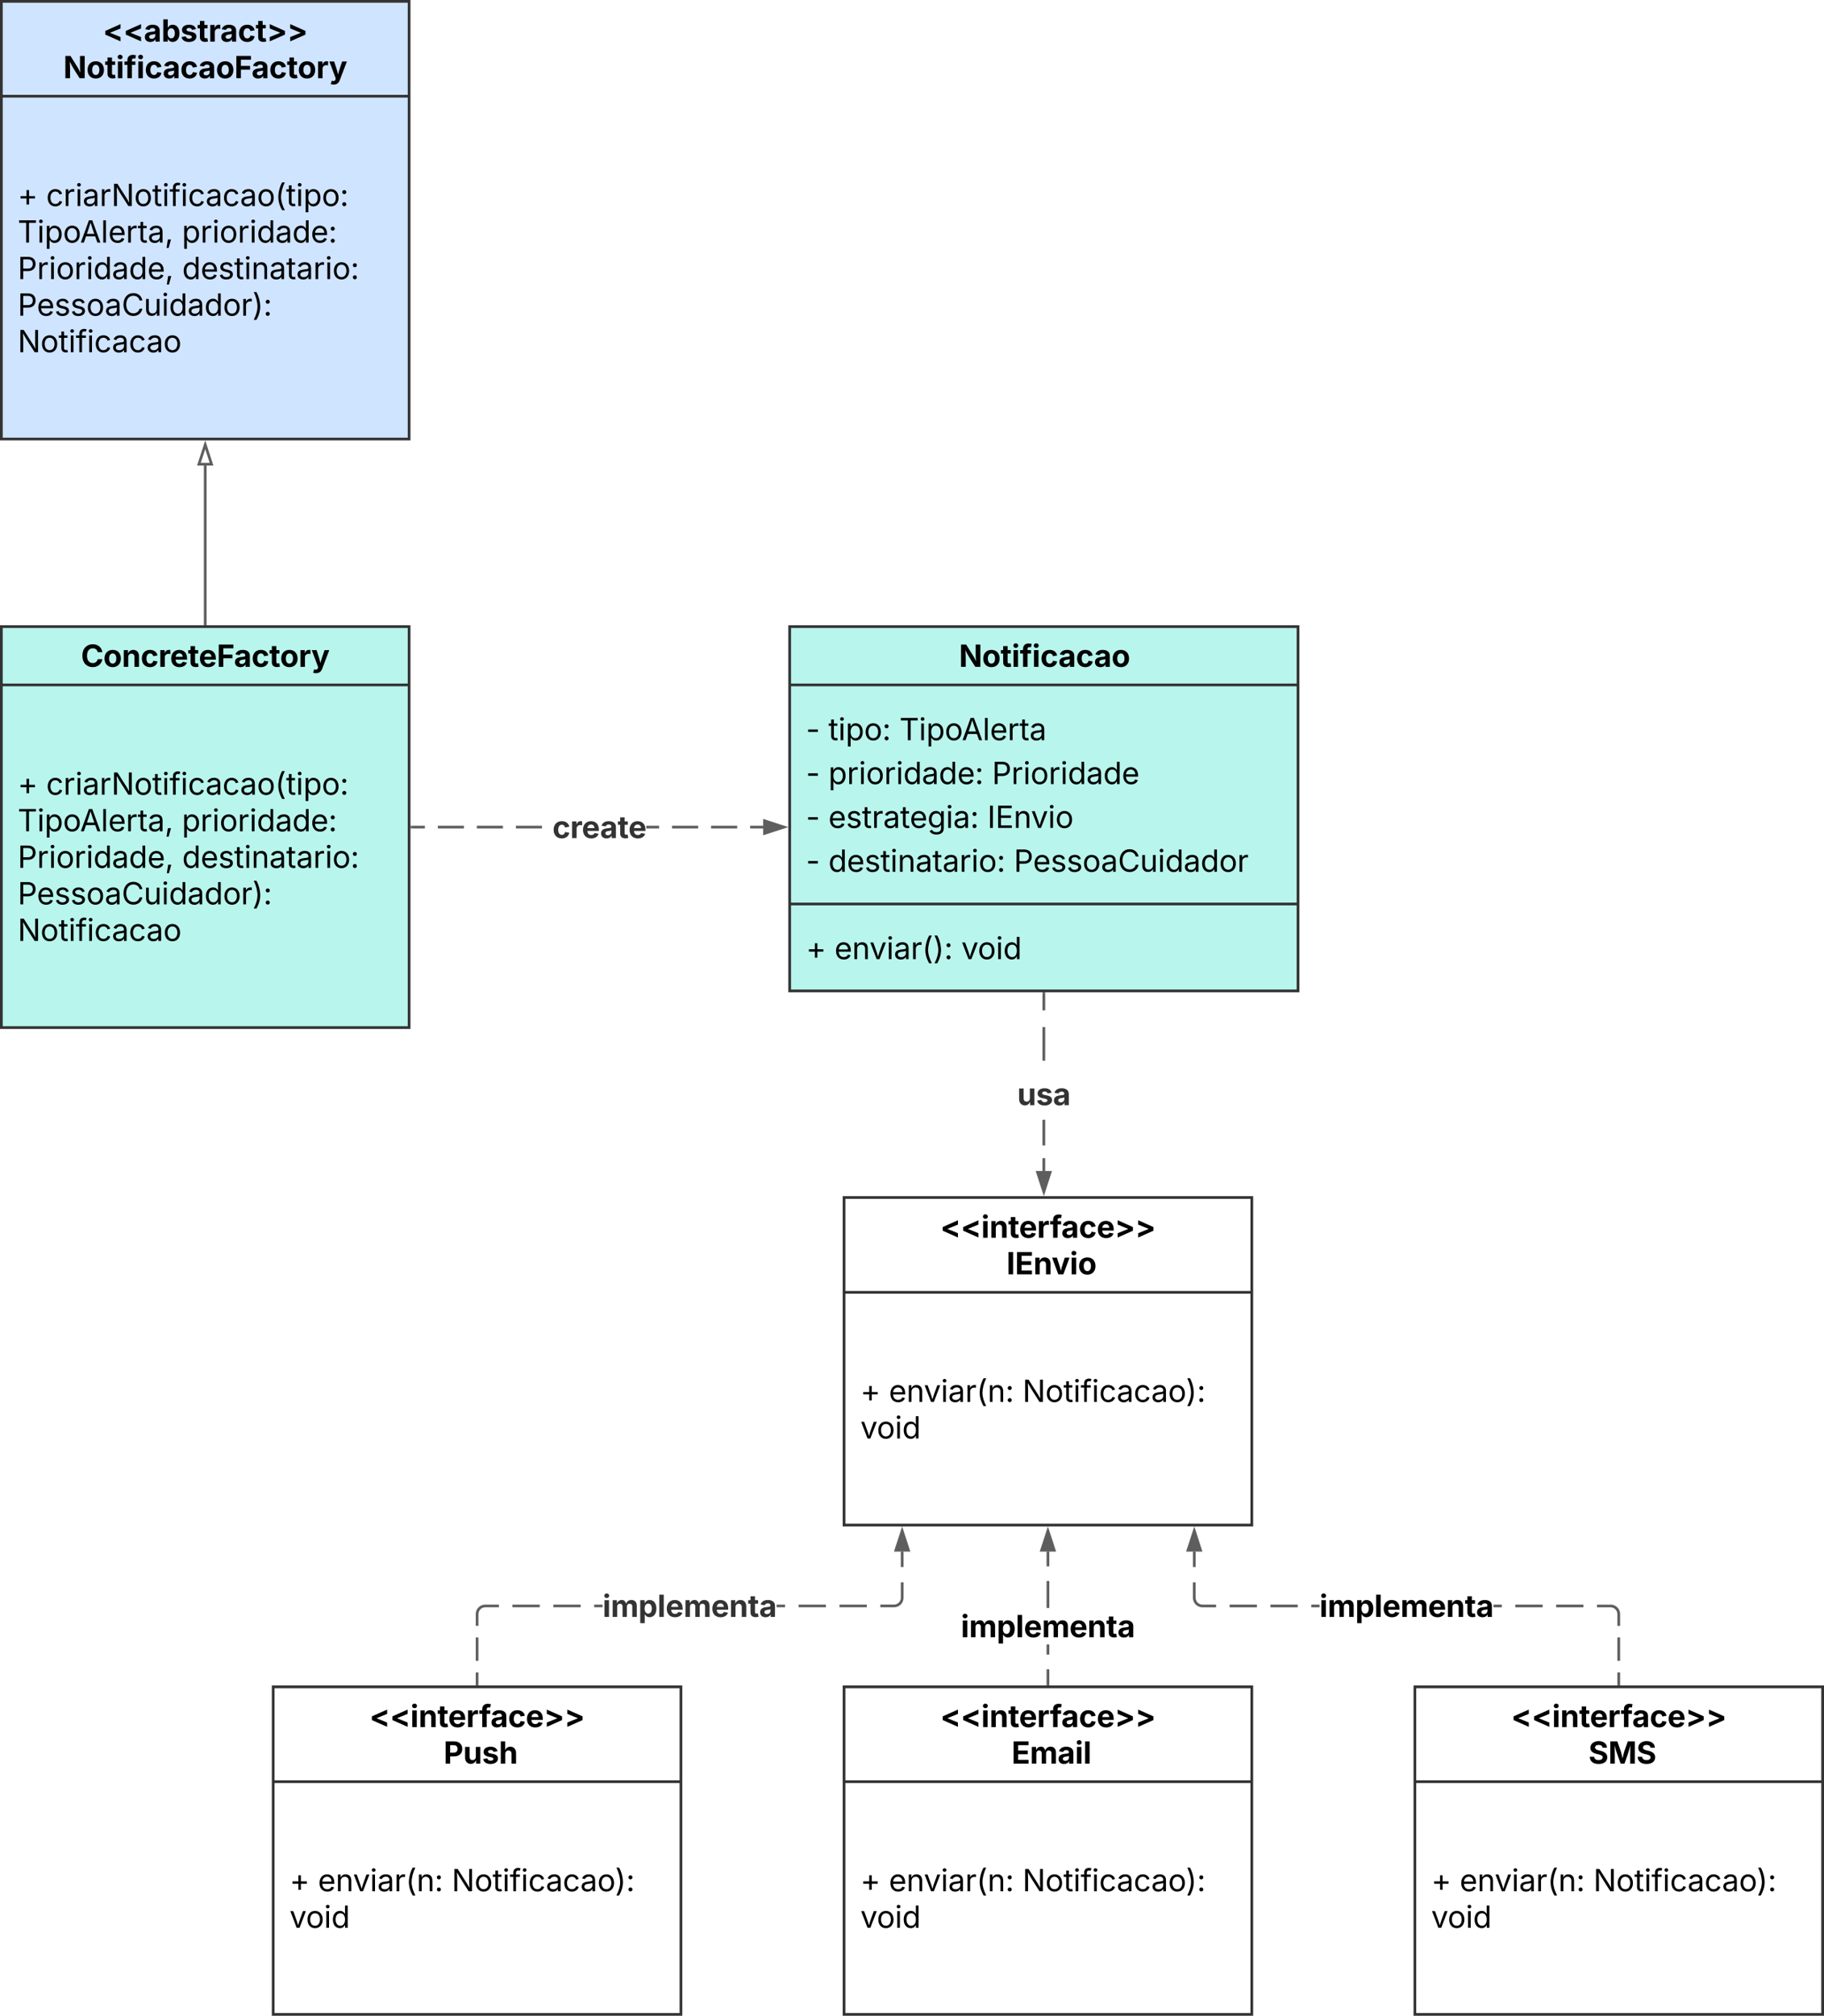 <svg xmlns="http://www.w3.org/2000/svg" xmlns:xlink="http://www.w3.org/1999/xlink" xmlns:lucid="lucid" width="1342" height="1483"><g transform="translate(2081 781)" lucid:page-tab-id="0_0"><path d="M-2500-1000h2000v2000h-2000z" fill="#fff"/><path d="M-2080-780h300v322h-300z" stroke="#333" stroke-width="2" fill="#cfe4ff"/><path d="M-2080-710.22h300" stroke="#333" stroke-width="2" fill="none"/><use xlink:href="#a" transform="matrix(1,0,0,1,-2072,-772) translate(66.658 21.64)"/><use xlink:href="#b" transform="matrix(1,0,0,1,-2072,-772) translate(37.616 48.528)"/><use xlink:href="#c" transform="matrix(1,0,0,1,-2068,-702.224) translate(0 72.808)"/><use xlink:href="#d" transform="matrix(1,0,0,1,-2068,-702.224) translate(20.953 72.808)"/><use xlink:href="#e" transform="matrix(1,0,0,1,-2068,-702.224) translate(0 99.696)"/><use xlink:href="#f" transform="matrix(1,0,0,1,-2068,-702.224) translate(120.801 99.696)"/><use xlink:href="#g" transform="matrix(1,0,0,1,-2068,-702.224) translate(0 126.584)"/><use xlink:href="#h" transform="matrix(1,0,0,1,-2068,-702.224) translate(121.007 126.584)"/><use xlink:href="#i" transform="matrix(1,0,0,1,-2068,-702.224) translate(0 153.472)"/><use xlink:href="#j" transform="matrix(1,0,0,1,-2068,-702.224) translate(0 180.36)"/><path d="M-1500-320h374v268h-374z" stroke="#333" stroke-width="2" fill="#b8f5ed"/><path d="M-1500-277.1h374m-374 161.17h374" stroke="#333" stroke-width="2" fill="none"/><use xlink:href="#k" transform="matrix(1,0,0,1,-1492,-312) translate(116.604 21.584)"/><use xlink:href="#l" transform="matrix(1,0,0,1,-1488,-269.112) translate(0 32.685)"/><use xlink:href="#m" transform="matrix(1,0,0,1,-1488,-269.112) translate(16.471 32.685)"/><use xlink:href="#n" transform="matrix(1,0,0,1,-1488,-269.112) translate(68.707 32.685)"/><use xlink:href="#l" transform="matrix(1,0,0,1,-1488,-269.112) translate(0 64.951)"/><use xlink:href="#o" transform="matrix(1,0,0,1,-1488,-269.112) translate(16.471 64.951)"/><use xlink:href="#p" transform="matrix(1,0,0,1,-1488,-269.112) translate(136.892 64.951)"/><use xlink:href="#l" transform="matrix(1,0,0,1,-1488,-269.112) translate(0 97.217)"/><use xlink:href="#q" transform="matrix(1,0,0,1,-1488,-269.112) translate(16.471 97.217)"/><use xlink:href="#r" transform="matrix(1,0,0,1,-1488,-269.112) translate(133.42 97.217)"/><use xlink:href="#l" transform="matrix(1,0,0,1,-1488,-269.112) translate(0 129.482)"/><use xlink:href="#s" transform="matrix(1,0,0,1,-1488,-269.112) translate(16.471 129.482)"/><use xlink:href="#t" transform="matrix(1,0,0,1,-1488,-269.112) translate(152.951 129.482)"/><use xlink:href="#u" transform="matrix(1,0,0,1,-1488,-107.927) translate(0 32.584)"/><use xlink:href="#v" transform="matrix(1,0,0,1,-1488,-107.927) translate(20.953 32.584)"/><use xlink:href="#w" transform="matrix(1,0,0,1,-1488,-107.927) translate(114.29 32.584)"/><path d="M-2080-320h300v295h-300z" stroke="#333" stroke-width="2" fill="#b8f5ed"/><path d="M-2080-277.1h300" stroke="#333" stroke-width="2" fill="none"/><use xlink:href="#x" transform="matrix(1,0,0,1,-2072,-312) translate(50.572 21.584)"/><use xlink:href="#c" transform="matrix(1,0,0,1,-2068,-269.112) translate(0 72.808)"/><use xlink:href="#d" transform="matrix(1,0,0,1,-2068,-269.112) translate(20.953 72.808)"/><use xlink:href="#e" transform="matrix(1,0,0,1,-2068,-269.112) translate(0 99.696)"/><use xlink:href="#f" transform="matrix(1,0,0,1,-2068,-269.112) translate(120.801 99.696)"/><use xlink:href="#g" transform="matrix(1,0,0,1,-2068,-269.112) translate(0 126.584)"/><use xlink:href="#h" transform="matrix(1,0,0,1,-2068,-269.112) translate(121.007 126.584)"/><use xlink:href="#i" transform="matrix(1,0,0,1,-2068,-269.112) translate(0 153.472)"/><use xlink:href="#j" transform="matrix(1,0,0,1,-2068,-269.112) translate(0 180.36)"/><path d="M-1930-322v-116.5" stroke="#5e5e5e" stroke-width="2" fill="none"/><path d="M-1929.03-321h-1.94v-1.03h1.94z" stroke="#5e5e5e" stroke-width=".05" fill="#5e5e5e"/><path d="M-1930-453.76l4.63 14.26h-9.27z" stroke="#5e5e5e" stroke-width="2" fill="#fff"/><path d="M-1768.43-171.53h-9.57v-1.94h9.57zm28.73 0h-19.15v-1.94h19.15zm28.72 0h-19.15v-1.94h19.15zm28.72 0h-19.15v-1.94h19.14zm114.9 0h-19.16v-1.94h19.15zm28.7 0h-19.14v-1.94h19.15zm19.16 0h-9.58v-1.94h9.58zm-76.6 0h-9.35v-1.94h9.36z" stroke="#5e5e5e" stroke-width=".05" fill="#5e5e5e"/><path d="M-1777.97-171.53h-1.03v-1.94h1.03z" fill="#5e5e5e"/><path stroke="#5e5e5e" stroke-width=".05" fill="#5e5e5e"/><path d="M-1504.24-172.5l-14.26 4.63v-9.26z" fill="#5e5e5e"/><path d="M-1501.08-172.5l-18.4 5.98v-11.96zm-16.45 3.3l10.14-3.3-10.13-3.3z" stroke="#5e5e5e" stroke-width=".05" fill="#5e5e5e"/><use xlink:href="#y" transform="matrix(1,0,0,1,-1674.549,-185.944) translate(0 21.528)"/><path d="M-1460 100h300v241h-300z" stroke="#333" stroke-width="2" fill="#fff"/><path d="M-1460 169.78h300" stroke="#333" stroke-width="2" fill="none"/><use xlink:href="#z" transform="matrix(1,0,0,1,-1452,108) translate(62.774 21.64)"/><use xlink:href="#A" transform="matrix(1,0,0,1,-1452,108) translate(106.285 48.528)"/><use xlink:href="#B" transform="matrix(1,0,0,1,-1452,108) translate(111.548 48.528)"/><use xlink:href="#c" transform="matrix(1,0,0,1,-1448,177.776) translate(0 72.64)"/><use xlink:href="#C" transform="matrix(1,0,0,1,-1448,177.776) translate(20.953 72.64)"/><use xlink:href="#D" transform="matrix(1,0,0,1,-1448,177.776) translate(119.314 72.64)"/><use xlink:href="#E" transform="matrix(1,0,0,1,-1448,177.776) translate(0 99.528)"/><path d="M-1312.03 80.5h-1.95v-9.42h1.95zm0-18.83h-1.95V42.83h1.95zm0-62.34h-1.94v-24.66h1.95zm0-37h-1.94V-50h1.95z" stroke="#5e5e5e" stroke-width=".05" fill="#5e5e5e"/><path d="M-1312.02-49.97h-1.95V-51h1.95z" fill="#5e5e5e"/><path stroke="#5e5e5e" stroke-width=".05" fill="#5e5e5e"/><path d="M-1313 95.76l-4.64-14.26h9.27z" fill="#5e5e5e"/><path d="M-1313 98.92l-5.98-18.4h11.95zm-3.3-16.45l3.3 10.14 3.3-10.13z" stroke="#5e5e5e" stroke-width=".05" fill="#5e5e5e"/><g><use xlink:href="#F" transform="matrix(1,0,0,1,-1332.592,10.556) translate(0 21.528)"/></g><path d="M-1880 460h300v241h-300z" stroke="#333" stroke-width="2" fill="#fff"/><path d="M-1880 529.78h300" stroke="#333" stroke-width="2" fill="none"/><g><use xlink:href="#z" transform="matrix(1,0,0,1,-1872,468) translate(62.774 21.64)"/><use xlink:href="#A" transform="matrix(1,0,0,1,-1872,468) translate(112.112 48.528)"/><use xlink:href="#G" transform="matrix(1,0,0,1,-1872,468) translate(117.374 48.528)"/></g><g><use xlink:href="#c" transform="matrix(1,0,0,1,-1868,537.776) translate(0 72.64)"/><use xlink:href="#C" transform="matrix(1,0,0,1,-1868,537.776) translate(20.953 72.64)"/><use xlink:href="#D" transform="matrix(1,0,0,1,-1868,537.776) translate(119.314 72.64)"/><use xlink:href="#E" transform="matrix(1,0,0,1,-1868,537.776) translate(0 99.528)"/></g><path d="M-1460 460h300v241h-300z" stroke="#333" stroke-width="2" fill="#fff"/><path d="M-1460 529.78h300" stroke="#333" stroke-width="2" fill="none"/><g><use xlink:href="#z" transform="matrix(1,0,0,1,-1452,468) translate(62.774 21.64)"/><use xlink:href="#A" transform="matrix(1,0,0,1,-1452,468) translate(110.007 48.528)"/><use xlink:href="#H" transform="matrix(1,0,0,1,-1452,468) translate(115.269 48.528)"/></g><g><use xlink:href="#c" transform="matrix(1,0,0,1,-1448,537.776) translate(0 72.64)"/><use xlink:href="#C" transform="matrix(1,0,0,1,-1448,537.776) translate(20.953 72.64)"/><use xlink:href="#D" transform="matrix(1,0,0,1,-1448,537.776) translate(119.314 72.64)"/><use xlink:href="#E" transform="matrix(1,0,0,1,-1448,537.776) translate(0 99.528)"/></g><path d="M-1040 460h300v241h-300z" stroke="#333" stroke-width="2" fill="#fff"/><path d="M-1040 529.78h300" stroke="#333" stroke-width="2" fill="none"/><g><use xlink:href="#z" transform="matrix(1,0,0,1,-1032,468) translate(62.774 21.64)"/><use xlink:href="#A" transform="matrix(1,0,0,1,-1032,468) translate(114.466 48.528)"/><use xlink:href="#I" transform="matrix(1,0,0,1,-1032,468) translate(119.729 48.528)"/></g><g><use xlink:href="#c" transform="matrix(1,0,0,1,-1028,537.776) translate(0 72.64)"/><use xlink:href="#C" transform="matrix(1,0,0,1,-1028,537.776) translate(20.953 72.64)"/><use xlink:href="#D" transform="matrix(1,0,0,1,-1028,537.776) translate(119.314 72.64)"/><use xlink:href="#E" transform="matrix(1,0,0,1,-1028,537.776) translate(0 99.528)"/></g><path d="M-1729.03 458h-1.94v-8.58h1.94zm0-17.17h-1.94v-17.16h1.94zm15.06-39.35h-10l-.82.06-.75.18-.73.3-.67.42-.6.5-.5.6-.42.68-.3.73-.2.76-.06.84v8.54h-1.94v-8.62l.08-1.05.26-1.06.42-1 .58-.94.7-.83.84-.7.93-.6 1-.4 1.08-.26 1.06-.08h10.07zm30.07 0h-20.05v-1.96h20.05zm30.08 0h-20.05v-1.96h20.05zm16.16 0h-6.14v-1.96h6.14zm164.3 0h-20.06v-1.96h20.06zm30.07 0h-20.04v-1.96h20.05zm27.04-6.94l-.1 1.05-.24 1.06-.42 1-.57.94-.7.83-.84.7-.93.6-1 .4-1.08.26-1.05.08h-10.06v-1.96h9.98l.83-.06.76-.18.74-.3.67-.42.6-.5.52-.6.42-.68.3-.73.18-.76.07-.84v-11.3h1.94zm-87.18 6.94h-6.14v-1.96h6.14zm87.18-29.65h-1.95V360.5h1.94z" stroke="#5e5e5e" stroke-width=".05" fill="#5e5e5e"/><path d="M-1729.03 459h-1.94v-1.03h1.94z" fill="#5e5e5e"/><path stroke="#5e5e5e" stroke-width=".05" fill="#5e5e5e"/><path d="M-1412.6 359.5h-9.27l4.63-14.26z" fill="#5e5e5e"/><path d="M-1411.26 360.48h-11.96l5.98-18.4zm-9.27-1.95h6.6l-3.3-10.14z" stroke="#5e5e5e" stroke-width=".05" fill="#5e5e5e"/><g><use xlink:href="#J" transform="matrix(1,0,0,1,-1637.655,387.056) translate(0 21.528)"/></g><path d="M-1309.03 458h-1.94v-10.83h1.94zm0-21.67h-1.94v-7.46h1.94zm0-34.34h-1.94v-19.83h1.94zm0-30.67h-1.94V360.5h1.94z" stroke="#5e5e5e" stroke-width=".05" fill="#5e5e5e"/><path d="M-1309.03 459h-1.94v-1.03h1.94z" fill="#5e5e5e"/><path stroke="#5e5e5e" stroke-width=".05" fill="#5e5e5e"/><path d="M-1305.37 359.5h-9.27l4.64-14.26z" fill="#5e5e5e"/><path d="M-1304.02 360.48h-11.96l5.98-18.4zm-9.27-1.95h6.6l-3.3-10.14z" stroke="#5e5e5e" stroke-width=".05" fill="#5e5e5e"/><g><use xlink:href="#K" transform="matrix(1,0,0,1,-1374.035,401.985) translate(0 21.528)"/></g><path d="M-889.02 458H-891v-8.58h1.96zm0-17.17H-891v-17.16h1.96zm-5.9-41.22l1.08.26 1 .42.94.58.83.7.72.84.57.93.42 1 .25 1.08.08 1.06v8.62H-891v-8.54l-.06-.83-.18-.75-.3-.73-.42-.67-.5-.6-.6-.5-.68-.43-.73-.3-.76-.18-.84-.06H-906v-1.96h10.04zm-21.1 1.88h-20.02v-1.96h20.02zm-30.03 0h-20.02v-1.96h20.02zm-164.14 0h-6.03v-1.96h6.04zm-16.04 0h-20.02v-1.96h20.02zm-30.03 0h-20.02v-1.96h20.03zm-45.07-7.02l.06.83.2.75.3.73.4.67.5.6.6.5.7.43.7.3.78.18.82.06h9.98v1.96h-10.05l-1.06-.1-1.07-.24-1-.42-.95-.58-.83-.7-.7-.84-.58-.93-.42-1-.26-1.08-.1-1.06v-11.37h1.96zm225.26 7.02h-6.04v-1.96h6.04zm-225.26-29.65h-1.95V360.5h1.96z" stroke="#5e5e5e" stroke-width=".05" fill="#5e5e5e"/><path d="M-889.02 459H-891v-1.03h1.96z" fill="#5e5e5e"/><path stroke="#5e5e5e" stroke-width=".05" fill="#5e5e5e"/><path d="M-1197.68 359.5h-9.27l4.64-14.26z" fill="#5e5e5e"/><path d="M-1196.34 360.48h-11.95l6-18.4zm-9.27-1.95h6.58l-3.3-10.14z" stroke="#5e5e5e" stroke-width=".05" fill="#5e5e5e"/><g><use xlink:href="#K" transform="matrix(1,0,0,1,-1110.193,387.056) translate(0 21.528)"/></g><defs><path d="M166-471v-247l1019-454v289L492-601v13l693 282v287" id="L"/><path d="M440 22C227 22 68-92 68-313c0-250 202-322 422-343 195-21 271-24 271-105 0-95-63-149-175-149-116 0-187 57-211 129l-275-46c57-194 237-305 487-305 240 0 474 108 474 379V0H777v-155h-10C713-51 605 22 440 22zm85-211c140 0 238-93 238-211v-121c-37 26-156 42-222 51-111 16-185 59-185 149 0 87 70 132 169 132" id="M"/><path d="M754 19C571 19 479-89 437-179h-14V0H128v-1490h300v560h9c41-89 129-202 319-202 248 0 453 193 453 575 0 372-197 576-455 576zm-92-241c156 0 240-139 240-336 0-196-83-334-240-334-154 0-241 131-241 334 0 202 88 336 241 336" id="N"/><path d="M572 22C302 22 117-98 78-306l279-48c29 105 101 156 224 156 114 0 185-48 185-115 0-118-228-130-337-155-215-49-322-150-322-317 0-215 187-347 470-347 265 0 424 116 466 298l-266 47c-24-76-87-130-196-130-98 0-174 46-174 113 0 56 38 95 144 117l201 40c216 44 320 143 320 302 0 220-207 367-500 367" id="O"/><path d="M683-1118v229H474v562c0 71 29 104 102 104 23 0 73-7 95-13l43 225C647 9 580 16 520 16 296 16 174-96 174-301v-588H20v-229h154v-266h300v266h209" id="P"/><path d="M128 0v-1118h290v195h12c54-169 184-238 367-200v268c-27-8-86-15-130-15-138 0-239 95-239 234V0H128" id="Q"/><path d="M628 22C291 22 81-210 81-554c0-346 210-578 547-578 265 0 455 142 497 372l-279 52c-25-116-99-188-215-188-160 0-244 139-244 341 0 200 84 341 244 341 116 0 193-74 217-195l279 51C1085-123 896 22 628 22" id="R"/><path d="M1224-471L205-19v-287l694-281v-14L205-883v-289l1019 454v247" id="S"/><g id="a"><use transform="matrix(0.011,0,0,0.011,0,0)" xlink:href="#L"/><use transform="matrix(0.011,0,0,0.011,15.082,0)" xlink:href="#L"/><use transform="matrix(0.011,0,0,0.011,30.165,0)" xlink:href="#M"/><use transform="matrix(0.011,0,0,0.011,43.066,0)" xlink:href="#N"/><use transform="matrix(0.011,0,0,0.011,57.075,0)" xlink:href="#O"/><use transform="matrix(0.011,0,0,0.011,69.52,0)" xlink:href="#P"/><use transform="matrix(0.011,0,0,0.011,77.658,0)" xlink:href="#Q"/><use transform="matrix(0.011,0,0,0.011,86.404,0)" xlink:href="#M"/><use transform="matrix(0.011,0,0,0.011,99.306,0)" xlink:href="#R"/><use transform="matrix(0.011,0,0,0.011,112.381,0)" xlink:href="#P"/><use transform="matrix(0.011,0,0,0.011,120.519,0)" xlink:href="#S"/><use transform="matrix(0.011,0,0,0.011,135.601,0)" xlink:href="#S"/></g><path d="M135 0v-1490h340l471 754c59 97 122 210 187 365-32-387-14-721-19-1119h312V0h-341C855-382 627-689 427-1113c32 420 16 695 20 1113H135" id="T"/><path d="M628 22C291 22 81-210 81-554c0-346 210-578 547-578 336 0 547 232 547 578 0 344-211 576-547 576zm0-236c160 0 242-146 242-341 0-197-82-341-242-341S387-753 387-555c0 195 81 341 241 341" id="U"/><path d="M128 0v-1118h300V0H128zm150-1264c-91 0-165-68-165-154 0-85 74-154 165-154 90 0 165 69 165 154 0 86-75 154-165 154" id="V"/><path d="M750-1118v229H516V0H217v-889H20v-229h197v-86c0-238 156-356 363-356 94 0 178 20 215 31l-54 226c-25-7-61-15-100-15-123-3-131 84-125 200h234" id="W"/><path d="M135 0v-1490h980v253H440v416h609v249H440V0H135" id="X"/><path d="M120 396l69-226c123 42 245 23 254-107l8-60L31-1118h319c87 288 199 559 259 872 72-308 185-583 277-872h315L726 132c-68 181-186 294-410 294-79 0-153-13-196-30" id="Y"/><g id="b"><use transform="matrix(0.011,0,0,0.011,0,0)" xlink:href="#T"/><use transform="matrix(0.011,0,0,0.011,16.938,0)" xlink:href="#U"/><use transform="matrix(0.011,0,0,0.011,30.566,0)" xlink:href="#P"/><use transform="matrix(0.011,0,0,0.011,38.704,0)" xlink:href="#V"/><use transform="matrix(0.011,0,0,0.011,44.727,0)" xlink:href="#W"/><use transform="matrix(0.011,0,0,0.011,53.754,0)" xlink:href="#V"/><use transform="matrix(0.011,0,0,0.011,59.776,0)" xlink:href="#R"/><use transform="matrix(0.011,0,0,0.011,73.069,0)" xlink:href="#M"/><use transform="matrix(0.011,0,0,0.011,85.97,0)" xlink:href="#R"/><use transform="matrix(0.011,0,0,0.011,99.262,0)" xlink:href="#M"/><use transform="matrix(0.011,0,0,0.011,112.164,0)" xlink:href="#U"/><use transform="matrix(0.011,0,0,0.011,125.792,0)" xlink:href="#X"/><use transform="matrix(0.011,0,0,0.011,138.466,0)" xlink:href="#M"/><use transform="matrix(0.011,0,0,0.011,151.367,0)" xlink:href="#R"/><use transform="matrix(0.011,0,0,0.011,164.442,0)" xlink:href="#P"/><use transform="matrix(0.011,0,0,0.011,172.363,0)" xlink:href="#U"/><use transform="matrix(0.011,0,0,0.011,185.992,0)" xlink:href="#Q"/><use transform="matrix(0.011,0,0,0.011,195.388,0)" xlink:href="#Y"/></g><path d="M593-100v-404H195v-159h398v-403h169v403h398v159H762v404H593" id="Z"/><use transform="matrix(0.011,0,0,0.011,0,0)" xlink:href="#Z" id="c"/><path d="M613 24c-304 0-509-231-509-576 0-350 205-580 509-580 216 0 392 114 453 309l-173 49c-33-115-133-197-280-197-223 0-326 196-326 419 0 220 103 415 326 415 150 0 252-85 285-206l172 49C1010-95 832 24 613 24" id="aa"/><path d="M158 0v-1118h174v172h12c41-113 157-188 290-188 26 0 70 2 91 3v181c-11-2-60-10-108-10-161 0-279 109-279 260V0H158" id="ab"/><path d="M158 0v-1118h180V0H158zm91-1301c-68 0-125-53-125-119s57-119 125-119c69 0 126 53 126 119s-57 119-126 119" id="ac"/><path d="M471 26C259 26 90-98 90-318c0-256 228-303 435-329 202-27 287-16 287-108 0-139-79-219-234-219-161 0-248 86-283 164l-173-57c86-203 278-265 451-265 150 0 419 46 419 395V0H815v-152h-12C765-73 660 26 471 26zm31-159c199 0 310-134 310-271v-155c-30 35-226 55-295 64-131 17-246 59-246 186 0 116 97 176 231 176" id="ad"/><path d="M180 0v-1490h224l606 953c40 63 108 177 176 312-27-437-7-821-13-1265h190V0h-226C860-448 622-778 356-1262c27 476 11 792 15 1262H180" id="ae"/><path d="M613 24c-304 0-509-231-509-576 0-350 205-580 509-580 305 0 511 230 511 580 0 345-206 576-511 576zm0-161c226 0 329-195 329-415 0-222-103-419-329-419-223 0-326 196-326 419 0 220 103 415 326 415" id="af"/><path d="M598-1118v154H368v674c0 100 37 144 132 144 23 0 62-6 92-12L629-6c-37 13-88 20-134 20-193 0-307-107-307-290v-688H20v-154h168v-266h180v266h230" id="ag"/><path d="M678-1118v154H420V0H240v-964H20v-154h220v-149c0-194 155-293 318-293 85 0 141 18 168 30l-50 154c-19-6-47-17-97-17-111 0-159 58-159 166v109h258" id="ah"/><path d="M218-607c0-325 108-727 258-974h175c-155 315-250 682-250 974 0 265 78 531 250 886H476C306-10 218-315 218-607" id="ai"/><path d="M158 418v-1536h174v179h20c37-59 106-193 324-193 279 0 474 222 474 576 0 356-194 580-473 580-213 0-288-135-325-197h-14v591H158zm492-555c209 0 317-186 317-421 0-232-105-413-317-413-206 0-314 166-314 413 0 249 111 421 314 421" id="aj"/><path d="M295 13c-75 0-135-60-135-135s60-135 135-135 135 60 135 135S370 13 295 13zm0-809c-75 0-135-60-135-135s60-135 135-135 135 60 135 135-60 135-135 135" id="ak"/><g id="d"><use transform="matrix(0.011,0,0,0.011,0,0)" xlink:href="#aa"/><use transform="matrix(0.011,0,0,0.011,12.695,0)" xlink:href="#ab"/><use transform="matrix(0.011,0,0,0.011,21.408,0)" xlink:href="#ac"/><use transform="matrix(0.011,0,0,0.011,26.79,0)" xlink:href="#ad"/><use transform="matrix(0.011,0,0,0.011,39.269,0)" xlink:href="#ab"/><use transform="matrix(0.011,0,0,0.011,47.982,0)" xlink:href="#ae"/><use transform="matrix(0.011,0,0,0.011,64.724,0)" xlink:href="#af"/><use transform="matrix(0.011,0,0,0.011,78.049,0)" xlink:href="#ag"/><use transform="matrix(0.011,0,0,0.011,85.319,0)" xlink:href="#ac"/><use transform="matrix(0.011,0,0,0.011,90.701,0)" xlink:href="#ah"/><use transform="matrix(0.011,0,0,0.011,98.926,0)" xlink:href="#ac"/><use transform="matrix(0.011,0,0,0.011,104.308,0)" xlink:href="#aa"/><use transform="matrix(0.011,0,0,0.011,117.22,0)" xlink:href="#ad"/><use transform="matrix(0.011,0,0,0.011,129.698,0)" xlink:href="#aa"/><use transform="matrix(0.011,0,0,0.011,142.611,0)" xlink:href="#ad"/><use transform="matrix(0.011,0,0,0.011,155.089,0)" xlink:href="#af"/><use transform="matrix(0.011,0,0,0.011,168.414,0)" xlink:href="#ai"/><use transform="matrix(0.011,0,0,0.011,176.519,0)" xlink:href="#ag"/><use transform="matrix(0.011,0,0,0.011,183.789,0)" xlink:href="#ac"/><use transform="matrix(0.011,0,0,0.011,189.171,0)" xlink:href="#aj"/><use transform="matrix(0.011,0,0,0.011,202.778,0)" xlink:href="#af"/><use transform="matrix(0.011,0,0,0.011,216.102,0)" xlink:href="#ak"/></g><path d="M98-1322v-168h1126v168H757V0H567v-1322H98" id="al"/><path d="M52 0l541-1490h220L1361 0h-200l-149-416H398L254 0H52zm404-582h497c-103-290-145-390-251-756-108 377-145 460-246 756" id="am"/><path d="M338-1490V0H158v-1490h180" id="an"/><path d="M628 24c-324 0-524-230-524-574 0-343 198-582 503-582 237 0 487 146 487 559v75H286c9 234 145 362 343 362 132 0 231-58 273-172l174 48C1024-91 857 24 628 24zM287-650h624c-17-190-120-322-304-322-192 0-309 151-320 322" id="ao"/><path d="M128 359l88-567h206L266 359H128" id="ap"/><g id="e"><use transform="matrix(0.011,0,0,0.011,0,0)" xlink:href="#al"/><use transform="matrix(0.011,0,0,0.011,14.345,0)" xlink:href="#ac"/><use transform="matrix(0.011,0,0,0.011,19.727,0)" xlink:href="#aj"/><use transform="matrix(0.011,0,0,0.011,33.333,0)" xlink:href="#af"/><use transform="matrix(0.011,0,0,0.011,45.909,0)" xlink:href="#am"/><use transform="matrix(0.011,0,0,0.011,61.241,0)" xlink:href="#an"/><use transform="matrix(0.011,0,0,0.011,66.623,0)" xlink:href="#ao"/><use transform="matrix(0.011,0,0,0.011,79.579,0)" xlink:href="#ab"/><use transform="matrix(0.011,0,0,0.011,88.292,0)" xlink:href="#ag"/><use transform="matrix(0.011,0,0,0.011,95.671,0)" xlink:href="#ad"/><use transform="matrix(0.011,0,0,0.011,108.149,0)" xlink:href="#ap"/></g><path d="M577 24c-279 0-473-224-473-580 0-354 195-576 474-576 218 0 287 134 324 193h14v-551h180V0H922v-173h-20C865-111 790 24 577 24zm27-161c203 0 314-172 314-421 0-247-108-413-314-413-212 0-317 181-317 413 0 235 108 421 317 421" id="aq"/><g id="f"><use transform="matrix(0.011,0,0,0.011,0,0)" xlink:href="#aj"/><use transform="matrix(0.011,0,0,0.011,13.607,0)" xlink:href="#ab"/><use transform="matrix(0.011,0,0,0.011,22.32,0)" xlink:href="#ac"/><use transform="matrix(0.011,0,0,0.011,27.702,0)" xlink:href="#af"/><use transform="matrix(0.011,0,0,0.011,41.026,0)" xlink:href="#ab"/><use transform="matrix(0.011,0,0,0.011,49.74,0)" xlink:href="#ac"/><use transform="matrix(0.011,0,0,0.011,55.122,0)" xlink:href="#aq"/><use transform="matrix(0.011,0,0,0.011,68.728,0)" xlink:href="#ad"/><use transform="matrix(0.011,0,0,0.011,81.207,0)" xlink:href="#aq"/><use transform="matrix(0.011,0,0,0.011,94.813,0)" xlink:href="#ao"/><use transform="matrix(0.011,0,0,0.011,107.769,0)" xlink:href="#ak"/></g><path d="M180 0v-1490h510c348 0 508 209 508 474 0 266-160 477-507 477H370V0H180zm190-706h312c236 0 327-133 327-310 0-176-91-307-329-307H370v617" id="ar"/><g id="g"><use transform="matrix(0.011,0,0,0.011,0,0)" xlink:href="#ar"/><use transform="matrix(0.011,0,0,0.011,14.193,0)" xlink:href="#ab"/><use transform="matrix(0.011,0,0,0.011,22.906,0)" xlink:href="#ac"/><use transform="matrix(0.011,0,0,0.011,28.288,0)" xlink:href="#af"/><use transform="matrix(0.011,0,0,0.011,41.612,0)" xlink:href="#ab"/><use transform="matrix(0.011,0,0,0.011,50.326,0)" xlink:href="#ac"/><use transform="matrix(0.011,0,0,0.011,55.707,0)" xlink:href="#aq"/><use transform="matrix(0.011,0,0,0.011,69.314,0)" xlink:href="#ad"/><use transform="matrix(0.011,0,0,0.011,81.793,0)" xlink:href="#aq"/><use transform="matrix(0.011,0,0,0.011,95.399,0)" xlink:href="#ao"/><use transform="matrix(0.011,0,0,0.011,108.355,0)" xlink:href="#ap"/></g><path d="M538 24C308 24 148-78 108-271l171-41c32 123 123 178 257 178 156 0 256-77 256-169 0-77-54-128-164-154l-186-44c-203-48-300-148-300-305 0-192 176-326 414-326 230 0 351 112 402 269l-163 42c-31-80-94-158-238-158-133 0-233 69-233 162 0 83 57 129 188 160l169 40c203 48 298 149 298 302 0 196-179 339-441 339" id="as"/><path d="M338-670V0H158v-1118h173l1 207c72-158 192-221 342-221 226 0 378 139 378 422V0H872v-695c0-172-96-275-252-275-161 0-282 109-282 300" id="at"/><g id="h"><use transform="matrix(0.011,0,0,0.011,0,0)" xlink:href="#aq"/><use transform="matrix(0.011,0,0,0.011,13.607,0)" xlink:href="#ao"/><use transform="matrix(0.011,0,0,0.011,26.562,0)" xlink:href="#as"/><use transform="matrix(0.011,0,0,0.011,38.292,0)" xlink:href="#ag"/><use transform="matrix(0.011,0,0,0.011,45.562,0)" xlink:href="#ac"/><use transform="matrix(0.011,0,0,0.011,50.944,0)" xlink:href="#at"/><use transform="matrix(0.011,0,0,0.011,64.073,0)" xlink:href="#ad"/><use transform="matrix(0.011,0,0,0.011,76.552,0)" xlink:href="#ag"/><use transform="matrix(0.011,0,0,0.011,83.93,0)" xlink:href="#ad"/><use transform="matrix(0.011,0,0,0.011,96.408,0)" xlink:href="#ab"/><use transform="matrix(0.011,0,0,0.011,105.122,0)" xlink:href="#ac"/><use transform="matrix(0.011,0,0,0.011,110.503,0)" xlink:href="#af"/><use transform="matrix(0.011,0,0,0.011,123.828,0)" xlink:href="#ak"/></g><path d="M783 20c-382 0-661-292-661-764 0-473 279-766 661-766 302 0 548 182 601 489h-190c-42-204-217-313-411-313-268 0-476 208-476 590 0 381 209 588 476 588 195 0 369-110 411-313h190c-52 303-296 489-601 489" id="au"/><path d="M537 14c-226 0-379-139-379-422v-710h180v695c0 172 97 275 253 275 160 0 281-109 281-300v-670h181V0H879v-209C806-46 684 14 537 14" id="av"/><path d="M96 279C273-86 346-350 346-607c0-292-95-659-250-974h175c150 246 258 650 258 974 0 297-91 602-258 886H96" id="aw"/><g id="i"><use transform="matrix(0.011,0,0,0.011,0,0)" xlink:href="#ar"/><use transform="matrix(0.011,0,0,0.011,14.073,0)" xlink:href="#ao"/><use transform="matrix(0.011,0,0,0.011,27.029,0)" xlink:href="#as"/><use transform="matrix(0.011,0,0,0.011,38.759,0)" xlink:href="#as"/><use transform="matrix(0.011,0,0,0.011,50.488,0)" xlink:href="#af"/><use transform="matrix(0.011,0,0,0.011,64.03,0)" xlink:href="#ad"/><use transform="matrix(0.011,0,0,0.011,76.508,0)" xlink:href="#au"/><use transform="matrix(0.011,0,0,0.011,92.741,0)" xlink:href="#av"/><use transform="matrix(0.011,0,0,0.011,105.881,0)" xlink:href="#ac"/><use transform="matrix(0.011,0,0,0.011,111.263,0)" xlink:href="#aq"/><use transform="matrix(0.011,0,0,0.011,124.87,0)" xlink:href="#ad"/><use transform="matrix(0.011,0,0,0.011,137.348,0)" xlink:href="#aq"/><use transform="matrix(0.011,0,0,0.011,150.955,0)" xlink:href="#af"/><use transform="matrix(0.011,0,0,0.011,164.28,0)" xlink:href="#ab"/><use transform="matrix(0.011,0,0,0.011,172.645,0)" xlink:href="#aw"/><use transform="matrix(0.011,0,0,0.011,180.751,0)" xlink:href="#ak"/></g><g id="j"><use transform="matrix(0.011,0,0,0.011,0,0)" xlink:href="#ae"/><use transform="matrix(0.011,0,0,0.011,16.743,0)" xlink:href="#af"/><use transform="matrix(0.011,0,0,0.011,30.067,0)" xlink:href="#ag"/><use transform="matrix(0.011,0,0,0.011,37.337,0)" xlink:href="#ac"/><use transform="matrix(0.011,0,0,0.011,42.719,0)" xlink:href="#ah"/><use transform="matrix(0.011,0,0,0.011,50.944,0)" xlink:href="#ac"/><use transform="matrix(0.011,0,0,0.011,56.326,0)" xlink:href="#aa"/><use transform="matrix(0.011,0,0,0.011,69.238,0)" xlink:href="#ad"/><use transform="matrix(0.011,0,0,0.011,81.717,0)" xlink:href="#aa"/><use transform="matrix(0.011,0,0,0.011,94.629,0)" xlink:href="#ad"/><use transform="matrix(0.011,0,0,0.011,107.107,0)" xlink:href="#af"/></g><g id="k"><use transform="matrix(0.011,0,0,0.011,0,0)" xlink:href="#T"/><use transform="matrix(0.011,0,0,0.011,16.938,0)" xlink:href="#U"/><use transform="matrix(0.011,0,0,0.011,30.566,0)" xlink:href="#P"/><use transform="matrix(0.011,0,0,0.011,38.704,0)" xlink:href="#V"/><use transform="matrix(0.011,0,0,0.011,44.727,0)" xlink:href="#W"/><use transform="matrix(0.011,0,0,0.011,53.754,0)" xlink:href="#V"/><use transform="matrix(0.011,0,0,0.011,59.776,0)" xlink:href="#R"/><use transform="matrix(0.011,0,0,0.011,73.069,0)" xlink:href="#M"/><use transform="matrix(0.011,0,0,0.011,85.97,0)" xlink:href="#R"/><use transform="matrix(0.011,0,0,0.011,99.262,0)" xlink:href="#M"/><use transform="matrix(0.011,0,0,0.011,112.164,0)" xlink:href="#U"/></g><path d="M798-719v166H144v-166h654" id="ax"/><use transform="matrix(0.011,0,0,0.011,0,0)" xlink:href="#ax" id="l"/><g id="m"><use transform="matrix(0.011,0,0,0.011,0,0)" xlink:href="#ag"/><use transform="matrix(0.011,0,0,0.011,7.27,0)" xlink:href="#ac"/><use transform="matrix(0.011,0,0,0.011,12.652,0)" xlink:href="#aj"/><use transform="matrix(0.011,0,0,0.011,26.259,0)" xlink:href="#af"/><use transform="matrix(0.011,0,0,0.011,39.583,0)" xlink:href="#ak"/></g><g id="n"><use transform="matrix(0.011,0,0,0.011,0,0)" xlink:href="#al"/><use transform="matrix(0.011,0,0,0.011,14.345,0)" xlink:href="#ac"/><use transform="matrix(0.011,0,0,0.011,19.727,0)" xlink:href="#aj"/><use transform="matrix(0.011,0,0,0.011,33.333,0)" xlink:href="#af"/><use transform="matrix(0.011,0,0,0.011,45.909,0)" xlink:href="#am"/><use transform="matrix(0.011,0,0,0.011,61.241,0)" xlink:href="#an"/><use transform="matrix(0.011,0,0,0.011,66.623,0)" xlink:href="#ao"/><use transform="matrix(0.011,0,0,0.011,79.579,0)" xlink:href="#ab"/><use transform="matrix(0.011,0,0,0.011,88.292,0)" xlink:href="#ag"/><use transform="matrix(0.011,0,0,0.011,95.671,0)" xlink:href="#ad"/></g><g id="o"><use transform="matrix(0.011,0,0,0.011,0,0)" xlink:href="#aj"/><use transform="matrix(0.011,0,0,0.011,13.607,0)" xlink:href="#ab"/><use transform="matrix(0.011,0,0,0.011,22.32,0)" xlink:href="#ac"/><use transform="matrix(0.011,0,0,0.011,27.702,0)" xlink:href="#af"/><use transform="matrix(0.011,0,0,0.011,41.026,0)" xlink:href="#ab"/><use transform="matrix(0.011,0,0,0.011,49.74,0)" xlink:href="#ac"/><use transform="matrix(0.011,0,0,0.011,55.122,0)" xlink:href="#aq"/><use transform="matrix(0.011,0,0,0.011,68.728,0)" xlink:href="#ad"/><use transform="matrix(0.011,0,0,0.011,81.207,0)" xlink:href="#aq"/><use transform="matrix(0.011,0,0,0.011,94.813,0)" xlink:href="#ao"/><use transform="matrix(0.011,0,0,0.011,107.769,0)" xlink:href="#ak"/></g><g id="p"><use transform="matrix(0.011,0,0,0.011,0,0)" xlink:href="#ar"/><use transform="matrix(0.011,0,0,0.011,14.193,0)" xlink:href="#ab"/><use transform="matrix(0.011,0,0,0.011,22.906,0)" xlink:href="#ac"/><use transform="matrix(0.011,0,0,0.011,28.288,0)" xlink:href="#af"/><use transform="matrix(0.011,0,0,0.011,41.612,0)" xlink:href="#ab"/><use transform="matrix(0.011,0,0,0.011,50.326,0)" xlink:href="#ac"/><use transform="matrix(0.011,0,0,0.011,55.707,0)" xlink:href="#aq"/><use transform="matrix(0.011,0,0,0.011,69.314,0)" xlink:href="#ad"/><use transform="matrix(0.011,0,0,0.011,81.793,0)" xlink:href="#aq"/><use transform="matrix(0.011,0,0,0.011,95.399,0)" xlink:href="#ao"/></g><path d="M611 442c-248 0-391-105-460-228l146-94c47 65 117 165 314 165 178 0 307-82 307-266v-224h-17C863-141 792-18 576-18c-268 0-472-195-472-546 0-346 197-568 476-568 216 0 288 133 326 193h17v-179h175V29c0 289-215 413-487 413zm-5-620c203 0 314-146 314-390 0-237-108-403-314-403-213 0-319 180-319 403 0 230 109 390 319 390" id="ay"/><g id="q"><use transform="matrix(0.011,0,0,0.011,0,0)" xlink:href="#ao"/><use transform="matrix(0.011,0,0,0.011,12.956,0)" xlink:href="#as"/><use transform="matrix(0.011,0,0,0.011,24.685,0)" xlink:href="#ag"/><use transform="matrix(0.011,0,0,0.011,31.955,0)" xlink:href="#ab"/><use transform="matrix(0.011,0,0,0.011,40.321,0)" xlink:href="#ad"/><use transform="matrix(0.011,0,0,0.011,52.799,0)" xlink:href="#ag"/><use transform="matrix(0.011,0,0,0.011,59.852,0)" xlink:href="#ao"/><use transform="matrix(0.011,0,0,0.011,72.808,0)" xlink:href="#ay"/><use transform="matrix(0.011,0,0,0.011,86.437,0)" xlink:href="#ac"/><use transform="matrix(0.011,0,0,0.011,91.819,0)" xlink:href="#ad"/><use transform="matrix(0.011,0,0,0.011,104.297,0)" xlink:href="#ak"/></g><path d="M370-1490V0H180v-1490h190" id="az"/><path d="M180 0v-1490h908v168H370v486h669v168H370v500h727V0H180" id="aA"/><path d="M481 0L54-1118h197c107 314 236 620 325 951 87-331 217-637 324-951h197L670 0H481" id="aB"/><g id="r"><use transform="matrix(0.011,0,0,0.011,0,0)" xlink:href="#az"/><use transform="matrix(0.011,0,0,0.011,5.968,0)" xlink:href="#aA"/><use transform="matrix(0.011,0,0,0.011,19.325,0)" xlink:href="#at"/><use transform="matrix(0.011,0,0,0.011,32.129,0)" xlink:href="#aB"/><use transform="matrix(0.011,0,0,0.011,44.618,0)" xlink:href="#ac"/><use transform="matrix(0.011,0,0,0.011,50,0)" xlink:href="#af"/></g><g id="s"><use transform="matrix(0.011,0,0,0.011,0,0)" xlink:href="#aq"/><use transform="matrix(0.011,0,0,0.011,13.607,0)" xlink:href="#ao"/><use transform="matrix(0.011,0,0,0.011,26.562,0)" xlink:href="#as"/><use transform="matrix(0.011,0,0,0.011,38.292,0)" xlink:href="#ag"/><use transform="matrix(0.011,0,0,0.011,45.562,0)" xlink:href="#ac"/><use transform="matrix(0.011,0,0,0.011,50.944,0)" xlink:href="#at"/><use transform="matrix(0.011,0,0,0.011,64.073,0)" xlink:href="#ad"/><use transform="matrix(0.011,0,0,0.011,76.552,0)" xlink:href="#ag"/><use transform="matrix(0.011,0,0,0.011,83.93,0)" xlink:href="#ad"/><use transform="matrix(0.011,0,0,0.011,96.408,0)" xlink:href="#ab"/><use transform="matrix(0.011,0,0,0.011,105.122,0)" xlink:href="#ac"/><use transform="matrix(0.011,0,0,0.011,110.503,0)" xlink:href="#af"/><use transform="matrix(0.011,0,0,0.011,123.828,0)" xlink:href="#ak"/></g><g id="t"><use transform="matrix(0.011,0,0,0.011,0,0)" xlink:href="#ar"/><use transform="matrix(0.011,0,0,0.011,14.073,0)" xlink:href="#ao"/><use transform="matrix(0.011,0,0,0.011,27.029,0)" xlink:href="#as"/><use transform="matrix(0.011,0,0,0.011,38.759,0)" xlink:href="#as"/><use transform="matrix(0.011,0,0,0.011,50.488,0)" xlink:href="#af"/><use transform="matrix(0.011,0,0,0.011,64.03,0)" xlink:href="#ad"/><use transform="matrix(0.011,0,0,0.011,76.508,0)" xlink:href="#au"/><use transform="matrix(0.011,0,0,0.011,92.741,0)" xlink:href="#av"/><use transform="matrix(0.011,0,0,0.011,105.881,0)" xlink:href="#ac"/><use transform="matrix(0.011,0,0,0.011,111.263,0)" xlink:href="#aq"/><use transform="matrix(0.011,0,0,0.011,124.87,0)" xlink:href="#ad"/><use transform="matrix(0.011,0,0,0.011,137.348,0)" xlink:href="#aq"/><use transform="matrix(0.011,0,0,0.011,150.955,0)" xlink:href="#af"/><use transform="matrix(0.011,0,0,0.011,164.28,0)" xlink:href="#ab"/></g><use transform="matrix(0.011,0,0,0.011,0,0)" xlink:href="#Z" id="u"/><g id="v"><use transform="matrix(0.011,0,0,0.011,0,0)" xlink:href="#ao"/><use transform="matrix(0.011,0,0,0.011,12.956,0)" xlink:href="#at"/><use transform="matrix(0.011,0,0,0.011,25.76,0)" xlink:href="#aB"/><use transform="matrix(0.011,0,0,0.011,38.249,0)" xlink:href="#ac"/><use transform="matrix(0.011,0,0,0.011,43.631,0)" xlink:href="#ad"/><use transform="matrix(0.011,0,0,0.011,56.109,0)" xlink:href="#ab"/><use transform="matrix(0.011,0,0,0.011,64.475,0)" xlink:href="#ai"/><use transform="matrix(0.011,0,0,0.011,72.58,0)" xlink:href="#aw"/><use transform="matrix(0.011,0,0,0.011,80.686,0)" xlink:href="#ak"/></g><g id="w"><use transform="matrix(0.011,0,0,0.011,0,0)" xlink:href="#aB"/><use transform="matrix(0.011,0,0,0.011,12.055,0)" xlink:href="#af"/><use transform="matrix(0.011,0,0,0.011,25.38,0)" xlink:href="#ac"/><use transform="matrix(0.011,0,0,0.011,30.762,0)" xlink:href="#aq"/></g><path d="M786 20C389 20 94-260 94-744c0-487 299-766 692-766 339 0 597 194 641 529h-309c-28-162-156-258-326-258-233 0-388 179-388 495 0 323 157 493 387 493 170 0 298-97 328-259h309c-34 277-266 530-642 530" id="aC"/><path d="M428-647V0H128v-1118h283l4 231c63-156 176-245 348-245 232 0 384 159 384 421V0H847v-659c0-139-76-222-202-222-128 0-217 86-217 234" id="aD"/><path d="M633 22C291 22 81-200 81-553c0-345 210-579 537-579 292 0 525 185 525 567v84H378c7 183 109 277 260 277 105 0 184-46 216-132l272 51C1071-99 893 22 633 22zM380-669h474c-15-146-94-237-233-237-143 0-229 99-241 237" id="aE"/><g id="x"><use transform="matrix(0.011,0,0,0.011,0,0)" xlink:href="#aC"/><use transform="matrix(0.011,0,0,0.011,16.439,0)" xlink:href="#U"/><use transform="matrix(0.011,0,0,0.011,30.067,0)" xlink:href="#aD"/><use transform="matrix(0.011,0,0,0.011,43.902,0)" xlink:href="#R"/><use transform="matrix(0.011,0,0,0.011,56.977,0)" xlink:href="#Q"/><use transform="matrix(0.011,0,0,0.011,65.484,0)" xlink:href="#aE"/><use transform="matrix(0.011,0,0,0.011,78.722,0)" xlink:href="#P"/><use transform="matrix(0.011,0,0,0.011,86.643,0)" xlink:href="#aE"/><use transform="matrix(0.011,0,0,0.011,99.881,0)" xlink:href="#X"/><use transform="matrix(0.011,0,0,0.011,112.554,0)" xlink:href="#M"/><use transform="matrix(0.011,0,0,0.011,125.456,0)" xlink:href="#R"/><use transform="matrix(0.011,0,0,0.011,138.531,0)" xlink:href="#P"/><use transform="matrix(0.011,0,0,0.011,146.452,0)" xlink:href="#U"/><use transform="matrix(0.011,0,0,0.011,160.08,0)" xlink:href="#Q"/><use transform="matrix(0.011,0,0,0.011,169.477,0)" xlink:href="#Y"/></g><path fill="#333" d="M628 22C291 22 81-210 81-554c0-346 210-578 547-578 265 0 455 142 497 372l-279 52c-25-116-99-188-215-188-160 0-244 139-244 341 0 200 84 341 244 341 116 0 193-74 217-195l279 51C1085-123 896 22 628 22" id="aF"/><path fill="#333" d="M128 0v-1118h290v195h12c54-169 184-238 367-200v268c-27-8-86-15-130-15-138 0-239 95-239 234V0H128" id="aG"/><path fill="#333" d="M633 22C291 22 81-200 81-553c0-345 210-579 537-579 292 0 525 185 525 567v84H378c7 183 109 277 260 277 105 0 184-46 216-132l272 51C1071-99 893 22 633 22zM380-669h474c-15-146-94-237-233-237-143 0-229 99-241 237" id="aH"/><path fill="#333" d="M440 22C227 22 68-92 68-313c0-250 202-322 422-343 195-21 271-24 271-105 0-95-63-149-175-149-116 0-187 57-211 129l-275-46c57-194 237-305 487-305 240 0 474 108 474 379V0H777v-155h-10C713-51 605 22 440 22zm85-211c140 0 238-93 238-211v-121c-37 26-156 42-222 51-111 16-185 59-185 149 0 87 70 132 169 132" id="aI"/><path fill="#333" d="M683-1118v229H474v562c0 71 29 104 102 104 23 0 73-7 95-13l43 225C647 9 580 16 520 16 296 16 174-96 174-301v-588H20v-229h154v-266h300v266h209" id="aJ"/><g id="y"><use transform="matrix(0.011,0,0,0.011,0,0)" xlink:href="#aF"/><use transform="matrix(0.011,0,0,0.011,13.075,0)" xlink:href="#aG"/><use transform="matrix(0.011,0,0,0.011,21.582,0)" xlink:href="#aH"/><use transform="matrix(0.011,0,0,0.011,35.037,0)" xlink:href="#aI"/><use transform="matrix(0.011,0,0,0.011,47.938,0)" xlink:href="#aJ"/><use transform="matrix(0.011,0,0,0.011,55.859,0)" xlink:href="#aH"/></g><g id="z"><use transform="matrix(0.011,0,0,0.011,0,0)" xlink:href="#L"/><use transform="matrix(0.011,0,0,0.011,15.082,0)" xlink:href="#L"/><use transform="matrix(0.011,0,0,0.011,30.165,0)" xlink:href="#V"/><use transform="matrix(0.011,0,0,0.011,36.187,0)" xlink:href="#aD"/><use transform="matrix(0.011,0,0,0.011,50.022,0)" xlink:href="#P"/><use transform="matrix(0.011,0,0,0.011,57.943,0)" xlink:href="#aE"/><use transform="matrix(0.011,0,0,0.011,71.181,0)" xlink:href="#Q"/><use transform="matrix(0.011,0,0,0.011,80.664,0)" xlink:href="#W"/><use transform="matrix(0.011,0,0,0.011,89.073,0)" xlink:href="#M"/><use transform="matrix(0.011,0,0,0.011,101.975,0)" xlink:href="#R"/><use transform="matrix(0.011,0,0,0.011,115.05,0)" xlink:href="#aE"/><use transform="matrix(0.011,0,0,0.011,128.288,0)" xlink:href="#S"/><use transform="matrix(0.011,0,0,0.011,143.37,0)" xlink:href="#S"/></g><path d="M440-1490V0H135v-1490h305" id="aK"/><path d="M135 0v-1490h997v253H440v360h640v249H440v375h694V0H135" id="aL"/><path d="M443 0L31-1118h319c90 293 199 572 268 885 66-313 175-593 264-885h315L784 0H443" id="aM"/><g id="B"><use transform="matrix(0.011,0,0,0.011,0,0)" xlink:href="#aK"/><use transform="matrix(0.011,0,0,0.011,6.239,0)" xlink:href="#aL"/><use transform="matrix(0.011,0,0,0.011,19.737,0)" xlink:href="#aD"/><use transform="matrix(0.011,0,0,0.011,33.192,0)" xlink:href="#aM"/><use transform="matrix(0.011,0,0,0.011,46.517,0)" xlink:href="#V"/><use transform="matrix(0.011,0,0,0.011,52.539,0)" xlink:href="#U"/></g><g id="C"><use transform="matrix(0.011,0,0,0.011,0,0)" xlink:href="#ao"/><use transform="matrix(0.011,0,0,0.011,12.956,0)" xlink:href="#at"/><use transform="matrix(0.011,0,0,0.011,25.76,0)" xlink:href="#aB"/><use transform="matrix(0.011,0,0,0.011,38.249,0)" xlink:href="#ac"/><use transform="matrix(0.011,0,0,0.011,43.631,0)" xlink:href="#ad"/><use transform="matrix(0.011,0,0,0.011,56.109,0)" xlink:href="#ab"/><use transform="matrix(0.011,0,0,0.011,64.475,0)" xlink:href="#ai"/><use transform="matrix(0.011,0,0,0.011,72.58,0)" xlink:href="#at"/><use transform="matrix(0.011,0,0,0.011,85.71,0)" xlink:href="#ak"/></g><g id="D"><use transform="matrix(0.011,0,0,0.011,0,0)" xlink:href="#ae"/><use transform="matrix(0.011,0,0,0.011,16.743,0)" xlink:href="#af"/><use transform="matrix(0.011,0,0,0.011,30.067,0)" xlink:href="#ag"/><use transform="matrix(0.011,0,0,0.011,37.337,0)" xlink:href="#ac"/><use transform="matrix(0.011,0,0,0.011,42.719,0)" xlink:href="#ah"/><use transform="matrix(0.011,0,0,0.011,50.944,0)" xlink:href="#ac"/><use transform="matrix(0.011,0,0,0.011,56.326,0)" xlink:href="#aa"/><use transform="matrix(0.011,0,0,0.011,69.238,0)" xlink:href="#ad"/><use transform="matrix(0.011,0,0,0.011,81.717,0)" xlink:href="#aa"/><use transform="matrix(0.011,0,0,0.011,94.629,0)" xlink:href="#ad"/><use transform="matrix(0.011,0,0,0.011,107.107,0)" xlink:href="#af"/><use transform="matrix(0.011,0,0,0.011,120.182,0)" xlink:href="#aw"/><use transform="matrix(0.011,0,0,0.011,128.288,0)" xlink:href="#ak"/></g><g id="E"><use transform="matrix(0.011,0,0,0.011,0,0)" xlink:href="#aB"/><use transform="matrix(0.011,0,0,0.011,12.055,0)" xlink:href="#af"/><use transform="matrix(0.011,0,0,0.011,25.38,0)" xlink:href="#ac"/><use transform="matrix(0.011,0,0,0.011,30.762,0)" xlink:href="#aq"/></g><path fill="#333" d="M513 14c-232 0-385-159-385-421v-711h300v659c0 139 76 222 202 222 127 0 217-86 217-234v-647h301V0H864l-4-232C797-74 683 14 513 14" id="aN"/><path fill="#333" d="M572 22C302 22 117-98 78-306l279-48c29 105 101 156 224 156 114 0 185-48 185-115 0-118-228-130-337-155-215-49-322-150-322-317 0-215 187-347 470-347 265 0 424 116 466 298l-266 47c-24-76-87-130-196-130-98 0-174 46-174 113 0 56 38 95 144 117l201 40c216 44 320 143 320 302 0 220-207 367-500 367" id="aO"/><g id="F"><use transform="matrix(0.011,0,0,0.011,0,0)" xlink:href="#aN"/><use transform="matrix(0.011,0,0,0.011,13.835,0)" xlink:href="#aO"/><use transform="matrix(0.011,0,0,0.011,26.28,0)" xlink:href="#aI"/></g><path d="M135 0v-1490h581c339 0 533 210 533 503 0 295-197 500-540 500H440V0H135zm305-733h220c186 0 274-104 274-254s-88-251-275-251H440v505" id="aP"/><path d="M513 14c-232 0-385-159-385-421v-711h300v659c0 139 76 222 202 222 127 0 217-86 217-234v-647h301V0H864l-4-232C797-74 683 14 513 14" id="aQ"/><path d="M428-647V0H128v-1490h294v586c65-146 175-228 341-228 232 0 385 159 385 421V0H847v-659c0-139-76-222-202-222-128 0-217 86-217 234" id="aR"/><g id="G"><use transform="matrix(0.011,0,0,0.011,0,0)" xlink:href="#aP"/><use transform="matrix(0.011,0,0,0.011,14.399,0)" xlink:href="#aQ"/><use transform="matrix(0.011,0,0,0.011,28.234,0)" xlink:href="#O"/><use transform="matrix(0.011,0,0,0.011,40.679,0)" xlink:href="#aR"/></g><path d="M128 0v-1118h278l12 217c60-163 185-234 319-234 143 0 236 81 288 251 63-172 205-251 359-251 205 0 357 138 357 381V0h-301v-697c0-126-76-187-177-187-114 0-184 79-184 196V0H789v-705c0-109-72-179-174-179-106 0-187 74-187 208V0H128" id="aS"/><path d="M428-1490V0H128v-1490h300" id="aT"/><g id="H"><use transform="matrix(0.011,0,0,0.011,0,0)" xlink:href="#aL"/><use transform="matrix(0.011,0,0,0.011,13.498,0)" xlink:href="#aS"/><use transform="matrix(0.011,0,0,0.011,33.778,0)" xlink:href="#M"/><use transform="matrix(0.011,0,0,0.011,46.68,0)" xlink:href="#V"/><use transform="matrix(0.011,0,0,0.011,52.702,0)" xlink:href="#aT"/></g><path d="M681 22C323 22 94-145 85-462h297c10 151 131 226 296 226 163 0 271-77 271-190 0-102-95-149-257-189l-164-41c-252-61-403-188-403-405 0-269 236-449 560-449 330 0 546 183 551 445H941c-11-119-106-188-259-188-156 0-244 72-244 172-3 156 226 185 373 221 250 61 445 186 445 436 0 271-213 446-575 446" id="aU"/><path d="M135 0v-1490h468l242 684c30 94 76 293 111 455 34-161 80-360 110-455l238-684h470V0h-307c0-447-3-765 11-1227-122 503-246 788-395 1227H826C676-435 552-717 427-1215c15 453 11 775 11 1215H135" id="aV"/><g id="I"><use transform="matrix(0.011,0,0,0.011,0,0)" xlink:href="#aU"/><use transform="matrix(0.011,0,0,0.011,14.551,0)" xlink:href="#aV"/><use transform="matrix(0.011,0,0,0.011,35.254,0)" xlink:href="#aU"/></g><path fill="#333" d="M128 0v-1118h300V0H128zm150-1264c-91 0-165-68-165-154 0-85 74-154 165-154 90 0 165 69 165 154 0 86-75 154-165 154" id="aW"/><path fill="#333" d="M128 0v-1118h278l12 217c60-163 185-234 319-234 143 0 236 81 288 251 63-172 205-251 359-251 205 0 357 138 357 381V0h-301v-697c0-126-76-187-177-187-114 0-184 79-184 196V0H789v-705c0-109-72-179-174-179-106 0-187 74-187 208V0H128" id="aX"/><path fill="#333" d="M128 418v-1536h295v188h14c41-89 129-202 319-202 248 0 453 193 453 575 0 372-197 576-455 576-183 0-275-108-317-198h-9v597H128zm534-640c156 0 240-139 240-336 0-196-83-334-240-334-154 0-241 131-241 334 0 202 88 336 241 336" id="aY"/><path fill="#333" d="M428-1490V0H128v-1490h300" id="aZ"/><path fill="#333" d="M428-647V0H128v-1118h283l4 231c63-156 176-245 348-245 232 0 384 159 384 421V0H847v-659c0-139-76-222-202-222-128 0-217 86-217 234" id="ba"/><g id="J"><use transform="matrix(0.011,0,0,0.011,0,0)" xlink:href="#aW"/><use transform="matrix(0.011,0,0,0.011,6.022,0)" xlink:href="#aX"/><use transform="matrix(0.011,0,0,0.011,26.302,0)" xlink:href="#aY"/><use transform="matrix(0.011,0,0,0.011,40.31,0)" xlink:href="#aZ"/><use transform="matrix(0.011,0,0,0.011,46.332,0)" xlink:href="#aH"/><use transform="matrix(0.011,0,0,0.011,59.57,0)" xlink:href="#aX"/><use transform="matrix(0.011,0,0,0.011,79.85,0)" xlink:href="#aH"/><use transform="matrix(0.011,0,0,0.011,93.088,0)" xlink:href="#ba"/><use transform="matrix(0.011,0,0,0.011,106.923,0)" xlink:href="#aJ"/><use transform="matrix(0.011,0,0,0.011,115.169,0)" xlink:href="#aI"/></g><path d="M128 418v-1536h295v188h14c41-89 129-202 319-202 248 0 453 193 453 575 0 372-197 576-455 576-183 0-275-108-317-198h-9v597H128zm534-640c156 0 240-139 240-336 0-196-83-334-240-334-154 0-241 131-241 334 0 202 88 336 241 336" id="bb"/><g id="K"><use transform="matrix(0.011,0,0,0.011,0,0)" xlink:href="#V"/><use transform="matrix(0.011,0,0,0.011,6.022,0)" xlink:href="#aS"/><use transform="matrix(0.011,0,0,0.011,26.302,0)" xlink:href="#bb"/><use transform="matrix(0.011,0,0,0.011,40.31,0)" xlink:href="#aT"/><use transform="matrix(0.011,0,0,0.011,46.332,0)" xlink:href="#aE"/><use transform="matrix(0.011,0,0,0.011,59.57,0)" xlink:href="#aS"/><use transform="matrix(0.011,0,0,0.011,79.85,0)" xlink:href="#aE"/><use transform="matrix(0.011,0,0,0.011,93.088,0)" xlink:href="#aD"/><use transform="matrix(0.011,0,0,0.011,106.923,0)" xlink:href="#P"/><use transform="matrix(0.011,0,0,0.011,115.169,0)" xlink:href="#M"/></g></defs></g></svg>